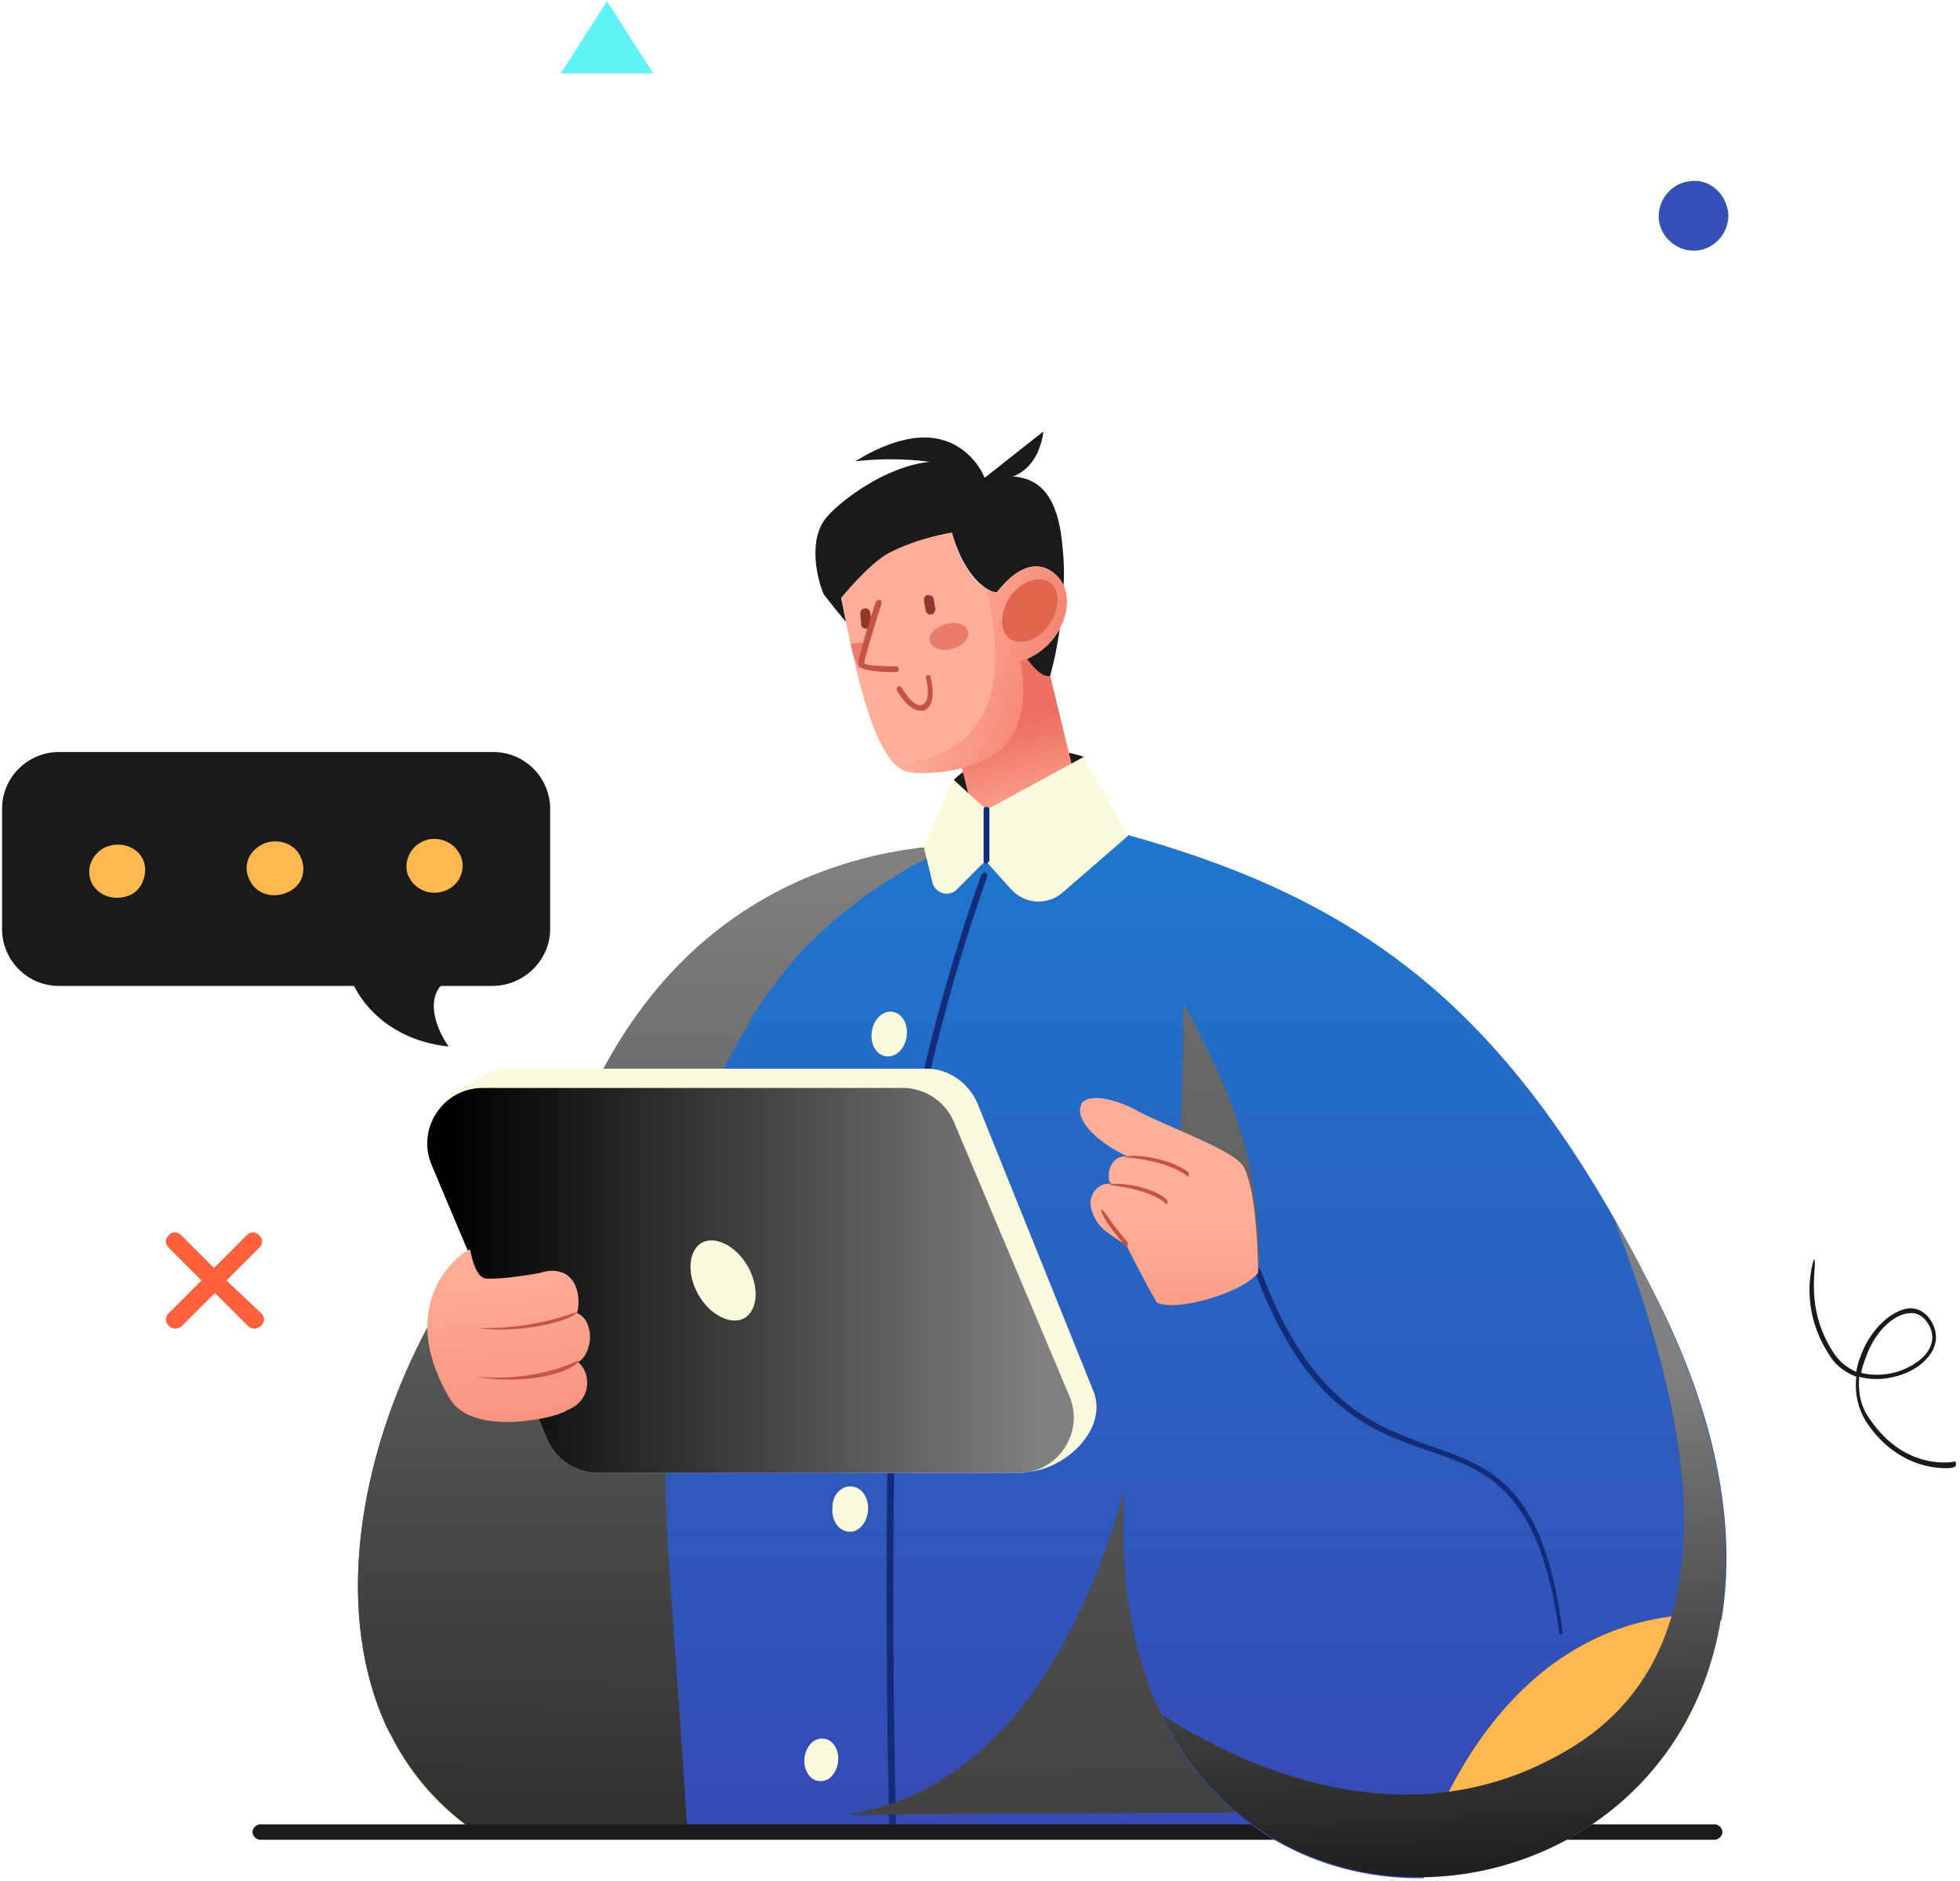 <svg width="446" height="428" viewBox="0 0 446 428" fill="none" xmlns="http://www.w3.org/2000/svg">
<path d="M215.054 192.351C183.71 194.541 131.324 212.282 120.145 301.639L97.349 301.858C81.349 331.863 75.65 367.781 88.582 394.282C89.897 393.844 91.431 394.282 91.87 395.815C92.746 399.1 95.157 401.509 97.349 404.137C99.322 406.327 100.856 408.736 102.829 410.927C103.267 411.584 103.925 412.022 104.363 412.679C106.117 412.898 107.87 412.898 109.405 413.117C114.885 413.774 120.364 414.212 125.844 414.212C127.378 414.212 128.913 414.212 130.666 414.431C133.516 413.993 136.146 413.774 138.995 413.774C146.009 413.993 153.243 415.088 160.257 415.307C161.134 415.307 161.791 415.745 162.23 416.402H188.971C211.766 399.538 226.89 369.752 235.658 343.909C264.372 258.055 283.441 187.533 215.054 192.351Z" fill="url(#paint0_linear_2012_549)"/>
<path d="M88.143 393.186C92.308 402.166 98.665 410.269 107.651 416.402H162.23C141.407 390.558 104.363 391.434 88.143 393.186Z" fill="#FFB850"/>
<g style="mix-blend-mode:overlay">
<path d="M215.054 192.351C183.71 194.541 131.324 212.282 120.145 301.639L97.349 301.858C76.088 341.718 73.019 391.872 107.651 416.402H188.971C211.766 399.538 226.891 369.752 235.658 343.909C264.372 258.055 283.441 187.533 215.054 192.351Z" fill="url(#paint1_linear_2012_549)"/>
</g>
<path d="M138.119 0.277L127.598 16.703H148.64L138.119 0.277Z" fill="#61F2F7"/>
<path d="M51.539 291.345L58.991 283.899C59.868 283.023 59.868 281.928 58.991 281.052C58.114 280.176 57.018 280.176 56.142 281.052L48.689 288.498L41.237 281.052C40.36 280.176 39.264 280.176 38.387 281.052C37.511 281.928 37.511 283.023 38.387 283.899L45.84 291.345L38.387 298.792C37.511 299.668 37.511 300.763 38.387 301.639C38.826 302.077 39.264 302.296 39.922 302.296C40.36 302.296 41.018 302.077 41.456 301.639L48.908 294.192L56.361 301.639C56.799 302.077 57.238 302.296 57.895 302.296C58.334 302.296 58.991 302.077 59.429 301.639C60.306 300.763 60.306 299.668 59.429 298.792L51.539 291.345Z" fill="#FF613F"/>
<path d="M393.256 48.24C393.694 52.621 390.406 56.563 386.241 57.001C381.858 57.439 377.912 54.154 377.474 49.993C377.035 45.612 380.323 41.67 384.488 41.232C388.872 40.575 392.598 43.86 393.256 48.24Z" fill="#344FB5"/>
<path d="M246.618 172.202C246.618 172.202 240.699 170.012 233.685 170.669C222.068 171.764 217.027 177.459 217.027 177.459L224.479 187.752L246.618 172.202Z" fill="#1A1A1A"/>
<path d="M152.147 354.64C152.147 353.326 151.928 352.012 151.928 350.479C151.928 348.727 151.708 347.413 151.708 346.099C151.708 344.346 151.708 342.813 151.489 341.499C151.489 339.528 151.489 338.214 151.489 336.681C151.489 334.71 151.489 333.177 151.489 331.863C151.489 329.673 151.489 328.358 151.489 326.825C151.489 324.635 151.489 323.102 151.489 321.569C151.489 319.598 151.489 317.846 151.708 316.313C151.708 314.561 151.928 313.028 151.928 311.275C151.928 309.304 152.147 307.552 152.147 306.019C152.366 303.829 152.366 302.296 152.585 300.544C152.804 298.135 153.024 296.602 153.024 295.068C153.243 292.659 153.462 291.126 153.681 289.374C153.9 286.965 154.12 285.432 154.339 283.68C154.558 281.271 154.777 279.738 155.215 277.985C155.654 275.795 155.873 274.043 156.092 272.291C156.311 270.977 156.531 269.663 156.75 268.349C156.75 267.911 156.969 267.692 156.969 267.254C157.188 266.378 157.407 265.502 157.627 264.407C157.627 263.969 157.846 263.75 157.846 263.312C158.065 262.216 158.503 260.902 158.723 259.807C159.161 258.493 159.38 257.398 159.818 256.084C159.818 255.646 160.038 255.427 160.038 254.989C160.257 254.113 160.476 253.237 160.914 252.58C161.134 252.142 161.134 251.923 161.353 251.485C161.791 250.39 162.01 249.514 162.449 248.638C162.887 247.324 163.326 246.228 163.764 245.133C163.983 244.914 163.983 244.476 164.202 244.257C164.421 243.6 164.86 242.724 165.298 242.067C165.517 241.848 165.517 241.41 165.737 241.191C166.175 240.315 166.613 239.439 167.052 238.782C167.709 237.468 168.148 236.592 168.805 235.716C169.682 234.183 170.12 233.526 170.34 232.869C170.559 232.65 170.778 232.212 170.778 231.993C171.216 231.336 171.655 230.46 172.093 229.802C172.97 228.488 173.408 227.831 174.066 226.955C174.943 225.641 175.381 225.203 175.819 224.546C176.915 223.232 177.354 222.575 177.792 221.918C178.669 220.823 179.326 220.166 179.765 219.509C180.641 218.414 181.08 217.976 181.518 217.319C182.614 216.224 183.053 215.567 183.71 215.129C184.587 214.253 185.244 213.596 185.902 212.938C186.779 212.062 187.436 211.624 187.875 211.186C188.971 210.31 189.409 209.653 190.067 209.215C190.943 208.339 191.601 207.901 192.259 207.463C193.135 206.806 193.574 206.368 194.231 205.93C195.327 205.054 195.766 204.616 196.423 204.178C197.3 203.521 197.957 203.083 198.615 202.645C199.492 202.207 199.93 201.769 200.588 201.331C201.465 200.674 202.122 200.236 202.78 200.017C203.437 199.579 204.095 199.141 204.752 198.703C205.41 198.265 206.068 198.046 206.506 197.608C208.698 196.512 210.451 195.417 212.205 194.541C221.849 189.942 228.644 188.409 228.644 188.409L229.082 196.731L236.096 193.665L245.741 189.942C245.741 189.942 311.059 194.76 329.691 263.531C346.787 326.387 341.746 415.964 341.746 415.964C341.746 415.964 156.311 416.183 156.311 415.964C156.531 416.183 152.147 354.64 152.147 354.64Z" fill="url(#paint2_linear_2012_549)"/>
<path d="M202.999 415.964C202.56 415.964 202.341 415.745 202.341 415.307C202.341 414.431 200.149 329.454 204.095 280.833C207.163 242.724 223.164 199.36 223.383 198.922C223.603 198.703 223.822 198.484 224.26 198.484C224.479 198.703 224.699 198.922 224.699 199.36C224.479 199.798 208.698 242.943 205.629 280.833C201.684 329.454 203.876 414.431 203.876 415.088C203.656 415.526 203.437 415.745 202.999 415.964Z" fill="#122C7A"/>
<path d="M198.396 234.621C197.958 237.468 199.273 239.877 201.465 240.315C203.656 240.753 205.848 238.782 206.287 235.935C206.725 233.088 205.41 230.679 203.218 230.241C201.026 229.803 198.834 231.774 198.396 234.621Z" fill="#FBFADC"/>
<path d="M191.163 286.965C190.724 289.812 192.259 292.222 194.45 292.66C196.642 292.879 198.834 290.907 199.053 288.06C199.492 285.213 197.957 282.804 195.766 282.366C193.574 281.928 191.601 284.337 191.163 286.965Z" fill="#FBFADC"/>
<path d="M189.409 343.032C189.19 345.88 190.724 348.289 193.135 348.508C195.327 348.727 197.3 346.537 197.519 343.689C197.738 340.842 196.204 338.433 193.793 338.214C191.382 337.995 189.409 340.185 189.409 343.032Z" fill="#FBFADC"/>
<path d="M183.053 400.195C182.833 402.823 184.368 405.232 186.56 405.232C188.752 405.451 190.505 403.261 190.724 400.633C190.944 398.005 189.409 395.596 187.217 395.596C185.245 395.377 183.272 397.348 183.053 400.195Z" fill="#FBFADC"/>
<path d="M339.335 339.528C343.061 335.805 347.445 332.739 352.048 330.33C354.897 364.277 352.705 389.025 352.705 389.025L341.746 389.463L328.156 390.12C321.8 373.037 325.526 353.107 339.335 339.528Z" fill="#FF7B48"/>
<g style="mix-blend-mode:overlay">
<path d="M315.005 340.842C316.758 358.801 304.922 412.241 304.922 412.241L192.259 412.898C279.058 400.414 268.975 210.31 268.975 210.31C268.975 210.31 312.155 311.056 315.005 340.842Z" fill="url(#paint3_linear_2012_549)"/>
</g>
<path d="M115.323 243.162H210.89C215.931 243.162 220.534 246.447 222.507 251.266L248.81 316.532C252.317 325.292 242.015 334.929 232.809 334.929L101.733 250.171C104.144 247.762 111.597 243.162 115.323 243.162Z" fill="#FBFADC"/>
<path d="M136.146 335.148H231.713C240.7 335.148 246.837 325.949 243.33 317.627L217.027 255.208C215.054 250.609 210.451 247.543 205.41 247.543H109.843C100.856 247.543 94.719 256.741 98.226 265.064L124.529 327.482C126.502 332.082 131.105 335.148 136.146 335.148Z" fill="#D2D2D2"/>
<g style="mix-blend-mode:overlay">
<path d="M136.146 335.148H231.713C240.7 335.148 246.837 325.949 243.33 317.627L217.027 255.208C215.054 250.609 210.451 247.543 205.41 247.543H109.843C100.856 247.543 94.719 256.741 98.226 265.064L124.529 327.482C126.502 332.082 131.105 335.148 136.146 335.148Z" fill="url(#paint4_linear_2012_549)"/>
</g>
<path d="M170.12 288.06C172.751 292.659 172.532 297.915 169.463 299.887C166.394 301.639 161.572 299.23 158.942 294.63C156.312 290.031 156.531 284.775 159.599 282.804C162.668 281.051 167.49 283.461 170.12 288.06Z" fill="#FBFADC"/>
<path d="M390.187 418.592H59.21C58.334 418.592 57.457 417.716 57.457 416.84C57.457 415.964 58.334 415.088 59.21 415.088H390.187C391.064 415.088 391.94 415.964 391.94 416.84C391.94 417.716 391.064 418.592 390.187 418.592Z" fill="#1A1A1A"/>
<path d="M325.088 425.382C328.156 422.534 334.293 422.096 338.239 422.096C339.116 422.096 339.773 422.534 340.212 422.972C347.006 420.563 353.582 417.716 360.158 414.431C364.322 412.46 366.953 409.613 369.583 405.889C371.994 402.604 374.844 399.319 377.255 395.815C380.104 391.873 381.419 387.273 383.173 382.893C385.146 378.513 387.118 374.132 389.091 369.752C389.529 368.438 390.625 368.219 391.721 368.657C395.009 348.946 391.502 324.416 377.255 295.945C343.719 228.489 309.306 202.864 247.275 187.533L267.221 224.327C282.565 252.58 286.51 265.064 286.51 290.031L263.714 295.945C237.192 387.93 280.592 428.01 323.992 427.353C324.211 426.477 324.649 425.82 325.088 425.382Z" fill="url(#paint5_linear_2012_549)"/>
<path d="M322.019 427.134C353.582 427.572 386.022 406.108 391.721 367.343C341.089 364.934 324.211 418.811 322.019 427.134Z" fill="#FFB850"/>
<g style="mix-blend-mode:overlay">
<path d="M264.372 390.12C285.414 403.699 322.896 419.468 358.404 397.129C402.462 369.314 376.159 301.639 367.391 277.547C370.679 283.242 373.967 289.374 377.036 295.725C438.628 419.468 301.196 466.556 264.372 390.12Z" fill="url(#paint6_linear_2012_549)"/>
</g>
<path d="M354.897 371.942C350.294 338.871 338.677 334.71 325.088 330.11C311.936 325.511 297.251 320.474 285.633 289.593C285.414 289.374 285.633 288.936 286.072 288.717C286.291 288.498 286.729 288.717 286.949 289.155C298.127 319.379 312.813 324.416 325.526 329.015C339.335 333.834 351.39 337.995 355.555 371.285C355.774 371.723 355.336 371.942 354.897 371.942C355.117 371.942 355.117 371.942 354.897 371.942Z" fill="#122C7A"/>
<path d="M102.391 318.284C107.432 326.606 124.529 322.883 127.598 321.569C128.255 321.35 128.694 321.131 128.913 320.912C133.077 319.379 133.954 315.875 133.516 313.466C133.297 311.932 132.42 310.618 131.543 309.961C132.201 309.523 132.639 309.085 133.077 308.428C134.393 306.238 134.612 303.61 133.735 301.42C133.297 300.106 132.42 299.23 131.324 298.792C131.324 298.354 131.543 297.916 131.543 297.697C131.981 294.192 130.886 290.25 127.379 289.374C125.844 288.936 124.31 289.155 122.995 289.593C119.707 290.25 113.57 291.126 110.501 290.907C107.871 290.469 106.994 284.337 106.994 284.337C106.336 283.899 88.801 295.287 102.391 318.284Z" fill="url(#paint7_linear_2012_549)"/>
<path d="M113.789 302.515C111.816 302.515 109.624 302.296 107.213 302.077C120.145 302.953 130.886 298.573 131.105 298.573C131.543 299.449 123.871 302.515 113.789 302.515Z" fill="#C65347"/>
<path d="M115.761 313.904C113.35 313.904 110.72 313.685 107.87 313.247C122.556 314.561 131.543 309.523 131.543 309.523C131.981 310.618 126.063 313.904 115.761 313.904Z" fill="#C65347"/>
<path d="M217.246 168.26L222.726 190.161C222.726 190.161 227.11 193.446 236.754 187.971C245.96 182.715 245.741 181.62 245.741 181.62L236.535 143.73L217.246 168.26Z" fill="url(#paint8_linear_2012_549)"/>
<path d="M241.138 143.073C240.261 149.425 238.946 153.805 238.946 153.805C237.193 154.024 235.439 152.272 233.686 149.863C236.973 148.549 239.604 145.92 241.138 143.073Z" fill="#1A1A1A"/>
<path d="M241.576 122.486C239.604 106.717 230.836 108.031 224.041 108.688C212.424 98.614 193.574 111.535 188.313 117.449C183.71 122.486 185.902 131.685 187.436 135.189C187.656 135.627 192.697 141.759 192.697 141.759L191.601 136.503C212.643 131.466 216.589 121.172 216.589 121.172C219.877 132.561 225.356 134.532 226.671 134.97C229.082 131.904 233.905 126.647 239.165 129.932C240.48 130.809 241.357 131.904 242.015 133.218C242.234 129.713 242.015 126.209 241.576 122.486Z" fill="#1A1A1A"/>
<path d="M242.015 133.218C241.357 131.904 240.48 130.809 239.165 129.933C234.124 126.647 229.082 131.904 226.891 134.751C225.137 134.751 219.657 132.561 216.589 121.172C216.589 121.172 209.136 122.267 202.341 125.771C197.738 128.18 191.382 136.065 191.382 136.065C194.45 151.396 198.615 172.859 206.068 175.487C210.89 177.02 221.411 174.392 225.575 171.764C234.343 166.289 232.589 154.462 231.932 150.301C232.589 150.082 233.028 150.082 233.685 149.644C236.754 148.33 239.384 145.92 240.919 142.854C242.891 139.788 243.33 136.284 242.015 133.218Z" fill="#FFAF99"/>
<path d="M224.26 133.875C225.356 134.532 226.233 134.751 226.671 134.97C229.082 131.904 233.905 126.647 239.165 129.932C240.48 130.808 241.357 131.904 242.015 133.218C243.33 136.065 242.891 139.788 241.138 143.073C239.604 145.92 236.973 148.549 233.905 149.863C233.247 150.082 232.809 150.301 232.151 150.52C233.028 154.462 234.562 166.508 225.795 171.983C221.63 174.611 212.862 176.801 208.04 175.268C207.163 175.049 206.287 174.392 205.629 173.516C230.398 170.669 227.767 147.015 224.26 133.875Z" fill="url(#paint9_linear_2012_549)"/>
<path d="M211.986 139.788C211.328 140.007 210.89 139.569 210.671 139.131L210.232 136.503C210.232 136.065 210.451 135.408 211.109 135.408C211.767 135.408 212.205 135.627 212.424 136.065L212.862 138.693C212.643 139.35 212.424 139.788 211.986 139.788Z" fill="#93372B"/>
<path d="M220.315 143.73C220.753 145.264 219 147.016 216.589 147.673C214.178 148.33 211.986 147.454 211.547 145.921C211.109 144.387 212.863 142.635 215.274 141.978C217.685 141.321 219.877 141.978 220.315 143.73Z" fill="#EA7D6A"/>
<path d="M197.519 151.177C197.081 151.615 196.423 151.834 195.546 152.053C194.45 150.301 194.012 148.33 193.574 146.577C195.327 146.139 196.642 146.139 197.519 146.577L196.204 150.958L197.519 151.177Z" fill="#EA7D6A"/>
<path d="M197.3 143.073C196.642 143.073 196.204 142.854 195.985 142.416L195.766 139.569C195.766 139.131 195.985 138.474 196.642 138.474C197.3 138.255 197.738 138.693 197.958 139.131L198.396 141.759C198.177 142.416 197.958 142.854 197.3 143.073Z" fill="#93372B"/>
<path d="M203.876 152.929C195.766 152.929 195.546 151.615 195.327 151.177C195.108 150.082 197.958 140.883 199.273 136.941C199.492 136.722 199.711 136.503 200.149 136.503C200.588 136.503 200.588 136.941 200.588 137.379C198.615 143.511 196.642 150.082 196.642 150.958C197.081 151.396 200.807 151.615 203.876 151.615C204.314 151.615 204.533 151.834 204.533 152.272C204.533 152.71 204.314 152.929 203.876 152.929Z" fill="#C65347"/>
<path d="M238.946 132.561C241.357 134.313 241.138 138.693 238.727 142.197C236.097 145.701 232.151 147.015 229.74 145.263C227.329 143.511 227.548 139.131 229.959 135.627C232.59 132.123 236.535 130.808 238.946 132.561Z" fill="#E0644E"/>
<path d="M216.808 177.239L224.48 184.248L246.618 172.202L256.7 190.161L241.796 203.083C238.288 206.149 233.028 205.711 229.959 202.207L224.26 195.856L217.685 202.426C215.931 204.178 212.862 203.302 212.205 200.893L210.232 192.789L216.808 177.239Z" fill="#FBFADC"/>
<path d="M224.48 196.513C224.041 196.513 223.822 196.294 223.822 195.856V184.248C223.822 183.81 224.041 183.591 224.48 183.591C224.918 183.591 225.137 183.81 225.137 184.248V195.856C224.918 196.075 224.699 196.513 224.48 196.513Z" fill="#122C7A"/>
<path d="M209.355 161.689C206.725 161.689 204.314 157.528 204.095 157.09C203.876 156.871 204.095 156.433 204.314 156.214C204.533 155.995 204.972 156.214 205.191 156.433C205.848 157.747 208.259 161.032 209.794 160.375C211.766 159.718 211.109 155.557 210.671 154.243C210.671 153.805 210.89 153.586 211.109 153.586C211.547 153.586 211.766 153.805 211.766 154.024C211.766 154.243 213.52 160.375 210.232 161.689C210.013 161.689 209.575 161.689 209.355 161.689Z" fill="#C65347"/>
<path d="M224.041 108.688C224.041 108.688 221.192 101.023 212.643 99.709C204.314 98.394 194.67 104.965 194.67 104.965C194.67 104.965 211.547 102.556 224.041 108.688Z" fill="#1A1A1A"/>
<path d="M223.822 108.907L237.412 98.176C237.412 98.176 236.535 110.878 223.822 108.907Z" fill="#1A1A1A"/>
<path d="M283.003 265.502C281.03 261.778 265.906 256.522 258.892 252.799C253.412 249.733 247.494 248.857 246.179 251.047C244.207 254.551 249.467 259.807 256.481 263.092C253.851 262.873 252.097 265.064 252.317 268.13C252.317 268.568 252.536 269.006 252.974 269.444C250.344 268.787 247.933 271.415 248.152 274.043C248.371 276.452 249.905 278.861 251.659 280.176C252.536 280.833 255.385 282.804 256.262 283.242C256.262 283.242 260.865 292.44 263.276 296.383C263.276 296.383 266.125 298.135 275.112 295.506C284.099 292.878 286.291 289.593 286.291 289.593C286.291 289.593 286.291 271.634 283.003 265.502Z" fill="url(#paint10_linear_2012_549)"/>
<path d="M270.29 267.692C265.687 263.969 256.262 263.312 256.043 263.312C256.481 262.436 265.906 263.093 270.509 266.816C270.509 267.692 270.509 267.692 270.29 267.692Z" fill="#C65347"/>
<path d="M265.468 274.043C261.961 270.539 252.755 269.663 252.536 269.663C252.974 268.787 262.399 269.663 265.687 273.167C265.687 274.043 265.468 274.043 265.468 274.043Z" fill="#C65347"/>
<path d="M256.262 283.68C250.563 277.109 250.563 275.576 250.563 275.138C251.44 275.357 251.659 276.89 256.7 282.804C256.481 283.68 256.481 283.68 256.262 283.68Z" fill="#C65347"/>
<path d="M100.418 224.108H80.472C80.472 224.108 85.513 236.373 102.172 238.125C101.953 238.125 95.815 229.365 100.418 224.108Z" fill="#1A1A1A"/>
<path d="M112.035 224.327H13.4C6.166 224.327 0.468 218.414 0.468 211.406V184.029C0.468 176.801 6.386 171.107 13.4 171.107H112.254C119.488 171.107 125.186 177.02 125.186 184.029V211.406C125.186 218.414 119.268 224.327 112.035 224.327Z" fill="#1A1A1A"/>
<path d="M65.786 202.864C62.279 204.616 58.334 203.521 56.799 200.236C55.265 197.17 56.361 193.885 59.649 192.133C62.718 190.599 66.663 191.694 68.197 194.542C69.951 197.827 68.855 201.331 65.786 202.864Z" fill="#FFB850"/>
<path d="M104.363 193.885C106.117 196.513 105.24 200.236 102.61 201.988C99.322 204.178 94.938 203.083 93.185 199.798C91.65 197.389 92.746 193.446 95.377 191.913C98.226 189.942 102.391 190.818 104.363 193.885Z" fill="#FFB850"/>
<path d="M23.483 193.009C26.77 191.257 30.935 192.352 32.469 195.418C33.784 198.046 32.688 201.769 30.277 203.302C26.77 205.273 22.606 204.178 20.852 200.893C19.537 198.046 20.633 194.761 23.483 193.009Z" fill="#FFB850"/>
<path d="M442.792 334.053C438.847 334.053 430.956 332.739 424.819 323.759C422.846 320.693 421.969 317.189 422.408 313.247C420.216 312.37 418.024 311.056 416.49 308.647C408.818 297.259 412.763 286.527 412.763 286.527C413.859 286.965 410.133 297.258 417.366 307.99C418.682 309.961 420.435 311.275 422.408 312.151C422.627 310.399 423.285 308.647 424.161 306.676C426.572 301.639 430.737 298.135 434.244 297.697C436.217 297.478 438.189 298.573 439.285 300.325C441.697 304.048 440.601 307.99 436.217 311.056C432.929 313.247 427.668 314.561 423.065 313.247C422.846 316.094 423.065 319.598 425.476 322.883C433.806 335.148 444.984 332.52 444.984 332.52C445.423 333.834 444.546 334.053 442.792 334.053ZM423.504 312.37C427.888 313.465 432.71 312.37 435.778 310.18C437.313 309.304 441.697 305.8 438.628 300.982C437.532 299.449 436.217 298.573 434.463 298.792C431.175 299.011 427.449 302.296 425.257 307.114C424.819 308.209 423.942 310.18 423.504 312.37Z" fill="#1A1A1A"/>
<defs>
<linearGradient id="paint0_linear_2012_549" x1="171.55" y1="188.608" x2="171.55" y2="413.205" gradientUnits="userSpaceOnUse">
<stop stop-color="#1F76CC"/>
<stop offset="1" stop-color="#364BB3"/>
</linearGradient>
<linearGradient id="paint1_linear_2012_549" x1="172.517" y1="193.455" x2="169.242" y2="546.903" gradientUnits="userSpaceOnUse">
<stop offset="0.006" stop-color="#808080"/>
<stop offset="1"/>
</linearGradient>
<linearGradient id="paint2_linear_2012_549" x1="247.229" y1="188.835" x2="247.229" y2="413.431" gradientUnits="userSpaceOnUse">
<stop stop-color="#1F76CC"/>
<stop offset="1" stop-color="#364BB3"/>
</linearGradient>
<linearGradient id="paint3_linear_2012_549" x1="248.375" y1="128.853" x2="260.897" y2="714.313" gradientUnits="userSpaceOnUse">
<stop offset="0.006" stop-color="#808080"/>
<stop offset="1"/>
</linearGradient>
<linearGradient id="paint4_linear_2012_549" x1="237.233" y1="291.301" x2="102.758" y2="291.301" gradientUnits="userSpaceOnUse">
<stop offset="0.006" stop-color="#808080"/>
<stop offset="1"/>
</linearGradient>
<linearGradient id="paint5_linear_2012_549" x1="320.022" y1="188.609" x2="320.022" y2="413.205" gradientUnits="userSpaceOnUse">
<stop stop-color="#1F76CC"/>
<stop offset="1" stop-color="#364BB3"/>
</linearGradient>
<linearGradient id="paint6_linear_2012_549" x1="325.759" y1="313.643" x2="333.031" y2="460.782" gradientUnits="userSpaceOnUse">
<stop offset="0.006" stop-color="#808080"/>
<stop offset="1"/>
</linearGradient>
<linearGradient id="paint7_linear_2012_549" x1="114.081" y1="283.64" x2="121.73" y2="376.115" gradientUnits="userSpaceOnUse">
<stop offset="0.006" stop-color="#FFAF99"/>
<stop offset="1" stop-color="#ED6F5F"/>
</linearGradient>
<linearGradient id="paint8_linear_2012_549" x1="235.245" y1="189.376" x2="224.56" y2="146.708" gradientUnits="userSpaceOnUse">
<stop offset="0.006" stop-color="#FFAF99"/>
<stop offset="0.58" stop-color="#ED6F5F"/>
</linearGradient>
<linearGradient id="paint9_linear_2012_549" x1="210.099" y1="148.524" x2="253.646" y2="160.992" gradientUnits="userSpaceOnUse">
<stop offset="0.006" stop-color="#FFAF99"/>
<stop offset="1" stop-color="#ED6F5F"/>
</linearGradient>
<linearGradient id="paint10_linear_2012_549" x1="266.156" y1="273.464" x2="266.156" y2="360.118" gradientUnits="userSpaceOnUse">
<stop offset="0.006" stop-color="#FFAF99"/>
<stop offset="1" stop-color="#ED6F5F"/>
</linearGradient>
</defs>
</svg>
